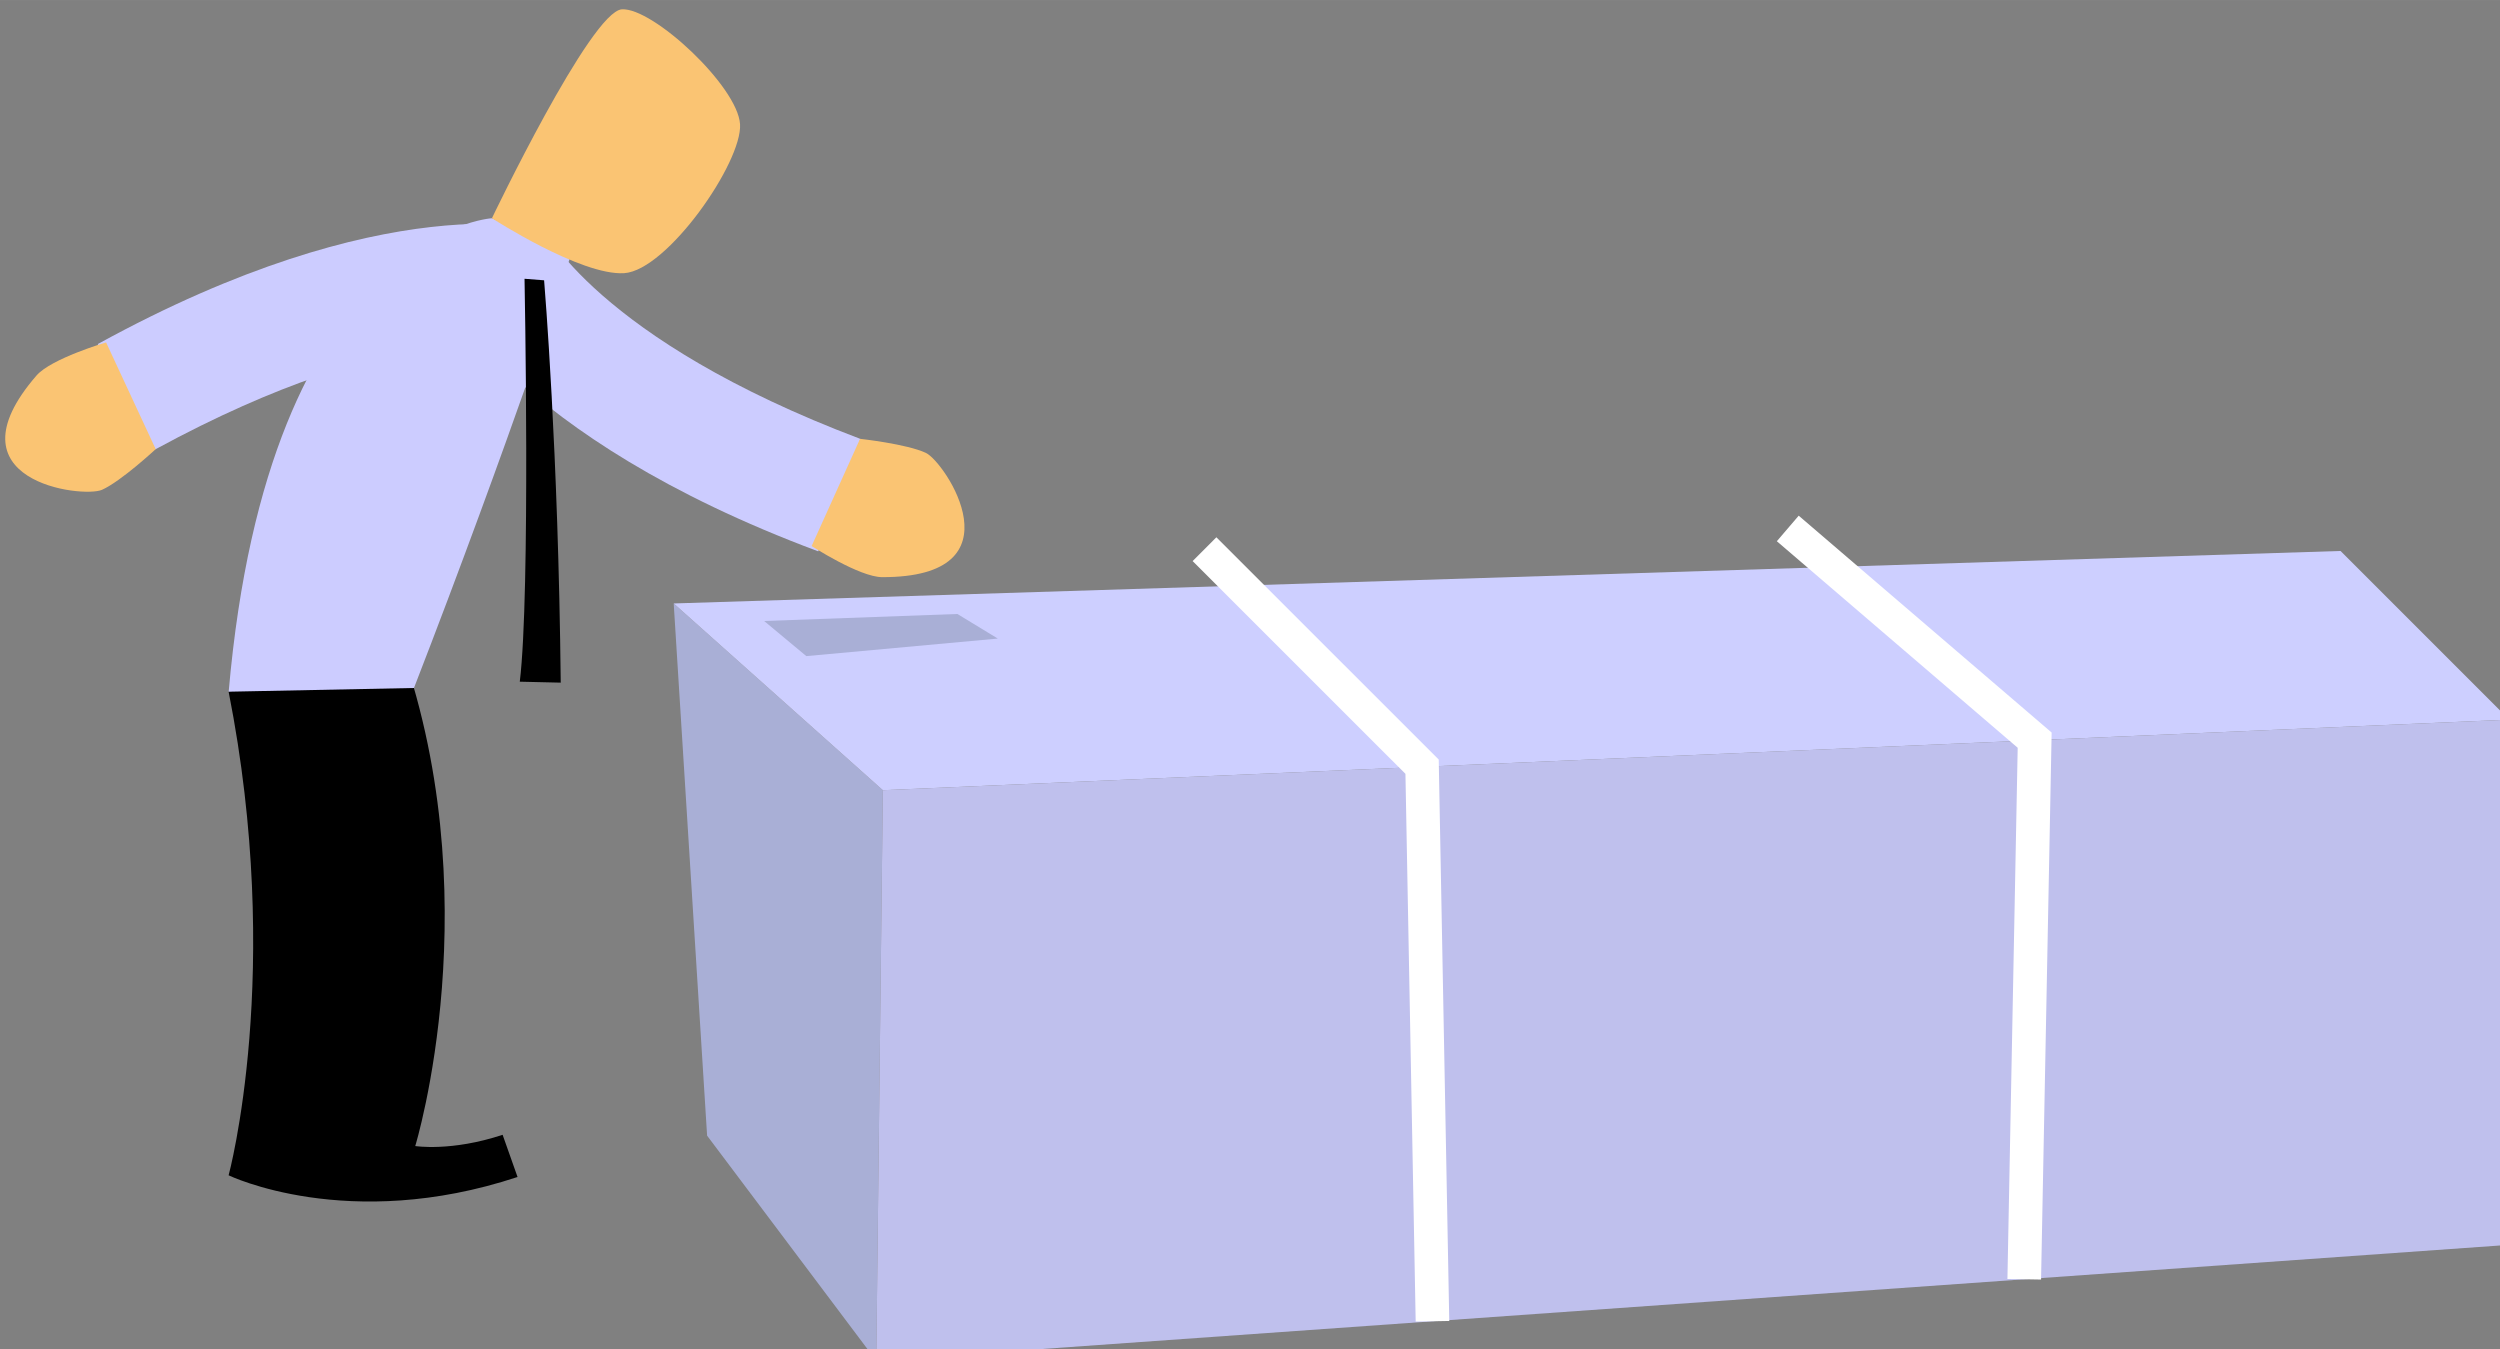 <?xml version="1.0" encoding="UTF-8" standalone="no"?>
<!-- Created with Inkscape (http://www.inkscape.org/) -->

<svg
   width="86.351"
   height="46.607"
   viewBox="0 0 22.847 12.331"
   version="1.1"
   id="svg1"
   sodipodi:docname="primer02.svg"
   inkscape:version="1.3.1 (91b66b0, 2023-11-16)"
   xmlns:inkscape="http://www.inkscape.org/namespaces/inkscape"
   xmlns:sodipodi="http://sodipodi.sourceforge.net/DTD/sodipodi-0.dtd"
   xmlns="http://www.w3.org/2000/svg"
   xmlns:svg="http://www.w3.org/2000/svg">
  <rect x="0" y="0" width="22.847" height="12.331" fill="#808080" stroke="none"/>
  <sodipodi:namedview
     id="namedview1"
     pagecolor="#ffffff"
     bordercolor="#000000"
     borderopacity="0.25"
     inkscape:showpageshadow="2"
     inkscape:pageopacity="0.0"
     inkscape:pagecheckerboard="0"
     inkscape:deskcolor="#d1d1d1"
     inkscape:zoom="5.0635969"
     inkscape:cx="43.151144"
     inkscape:cy="23.303593"
     inkscape:window-width="1312"
     inkscape:window-height="449"
     inkscape:window-x="0"
     inkscape:window-y="25"
     inkscape:window-maximized="0"
     inkscape:current-layer="svg1" />
  <defs
     id="defs1" />
  <g
     id="layer1"
     transform="translate(-1.986,-6.493)">
    <g
       id="g33"
       style="display:inline"
       transform="matrix(0.265,0,0,0.265,-28.282,-47.306)">
      <path
         fill="#ccccff"
         d="m 119.575,218.511 c 8.582,-4.668 12.688,-3.519 12.736,-3.521 v 0 l 0.231,-0.871 -0.272,0.859 -0.002,-0.001 1.26,-3.943 c -0.521,-0.188 -6.012,-1.605 -15.938,3.846 v 0 z"
         id="path23" />
      <path
         fill="#fac473"
         d="m 117.877,214.822 c 0,0 -1.892,0.556 -2.401,1.144 -3.168,3.659 1.597,4.234 2.26,3.94 0.662,-0.296 1.852,-1.403 1.852,-1.403 z"
         id="path24" />
      <polygon
         fill="#a9afd6"
         points="144.665,230.265 144.438,249.942 138.604,242.178 137.452,223.825 "
         id="polygon24" />
      <polygon
         fill="#cdcfff"
         points="144.665,230.265 137.452,223.825 194.935,222.015 200.75,227.831 "
         id="polygon25" />
      <polygon
         fill="#bfc0ed"
         points="200.75,227.831 200.479,245.963 144.438,249.942 144.665,230.265 "
         id="polygon26" />
      <polygon
         fill="#ffffff"
         points="156.167,221.543 163.835,229.209 164.198,248.567 164.201,248.569 163.04,248.59 162.687,229.701 155.348,222.364 "
         id="polygon27" />
      <path
         fill="#ffffff"
         d="m 184.607,247.142 h 0.002 z m -1.16,-0.021 0.354,-18.319 -8.306,-7.123 0.754,-0.881 8.723,7.479 -0.365,18.864 z"
         id="path27" />
      <path
         fill="#ccccff"
         d="m 143.892,218.151 c -9.138,-3.451 -10.948,-7.314 -10.983,-7.348 v 0 l -0.811,0.396 0.828,-0.354 v 0.002 l -3.809,1.621 c 0.198,0.519 2.71,5.603 13.319,9.56 v 0 z"
         id="path28" />
      <path
         d="m 132.067,243.604 -0.515,-1.455 c -1.774,0.588 -3.013,0.388 -3.013,0.388 0,0 2.664,-8.69 -0.633,-17.589 l -5.803,1.92 c 1.906,9.654 0,16.678 0,16.678 0,0 4.115,1.995 9.964,0.058 z"
         id="path29" />
      <path
         fill="#ccccff"
         d="m 133.926,211.753 -2.742,-1.213 c 0,0 -7.693,0.472 -9.079,16.328 l 6.39,-0.128 c 3.322,-8.568 5.431,-14.987 5.431,-14.987 z"
         id="path30" />
      <path
         d="m 132.308,212.628 c 0.002,0.107 0.208,10.831 -0.164,13.895 l 1.412,0.033 c -0.082,-8.03 -0.558,-13.664 -0.573,-13.875 z"
         id="path31" />
      <path
         fill="#fac473"
         d="m 131.184,210.54 c 0,0 3.069,1.987 4.56,1.895 1.486,-0.096 4.08,-3.829 3.996,-5.139 -0.084,-1.307 -3.004,-4.026 -4.075,-3.96 -1.071,0.069 -4.481,7.204 -4.481,7.204 z"
         id="path32" />
      <polygon
         fill="#a9afd6"
         points="142.025,225.641 140.571,224.43 147.235,224.188 148.629,225.036 "
         id="polygon32" />
      <path
         fill="#fac473"
         d="m 142.209,221.845 c 0,0 1.655,1.072 2.433,1.073 4.842,0.01 2.164,-3.975 1.509,-4.284 -0.655,-0.309 -2.272,-0.486 -2.272,-0.486 z"
         id="path33" />
    </g>
  </g>
</svg>
